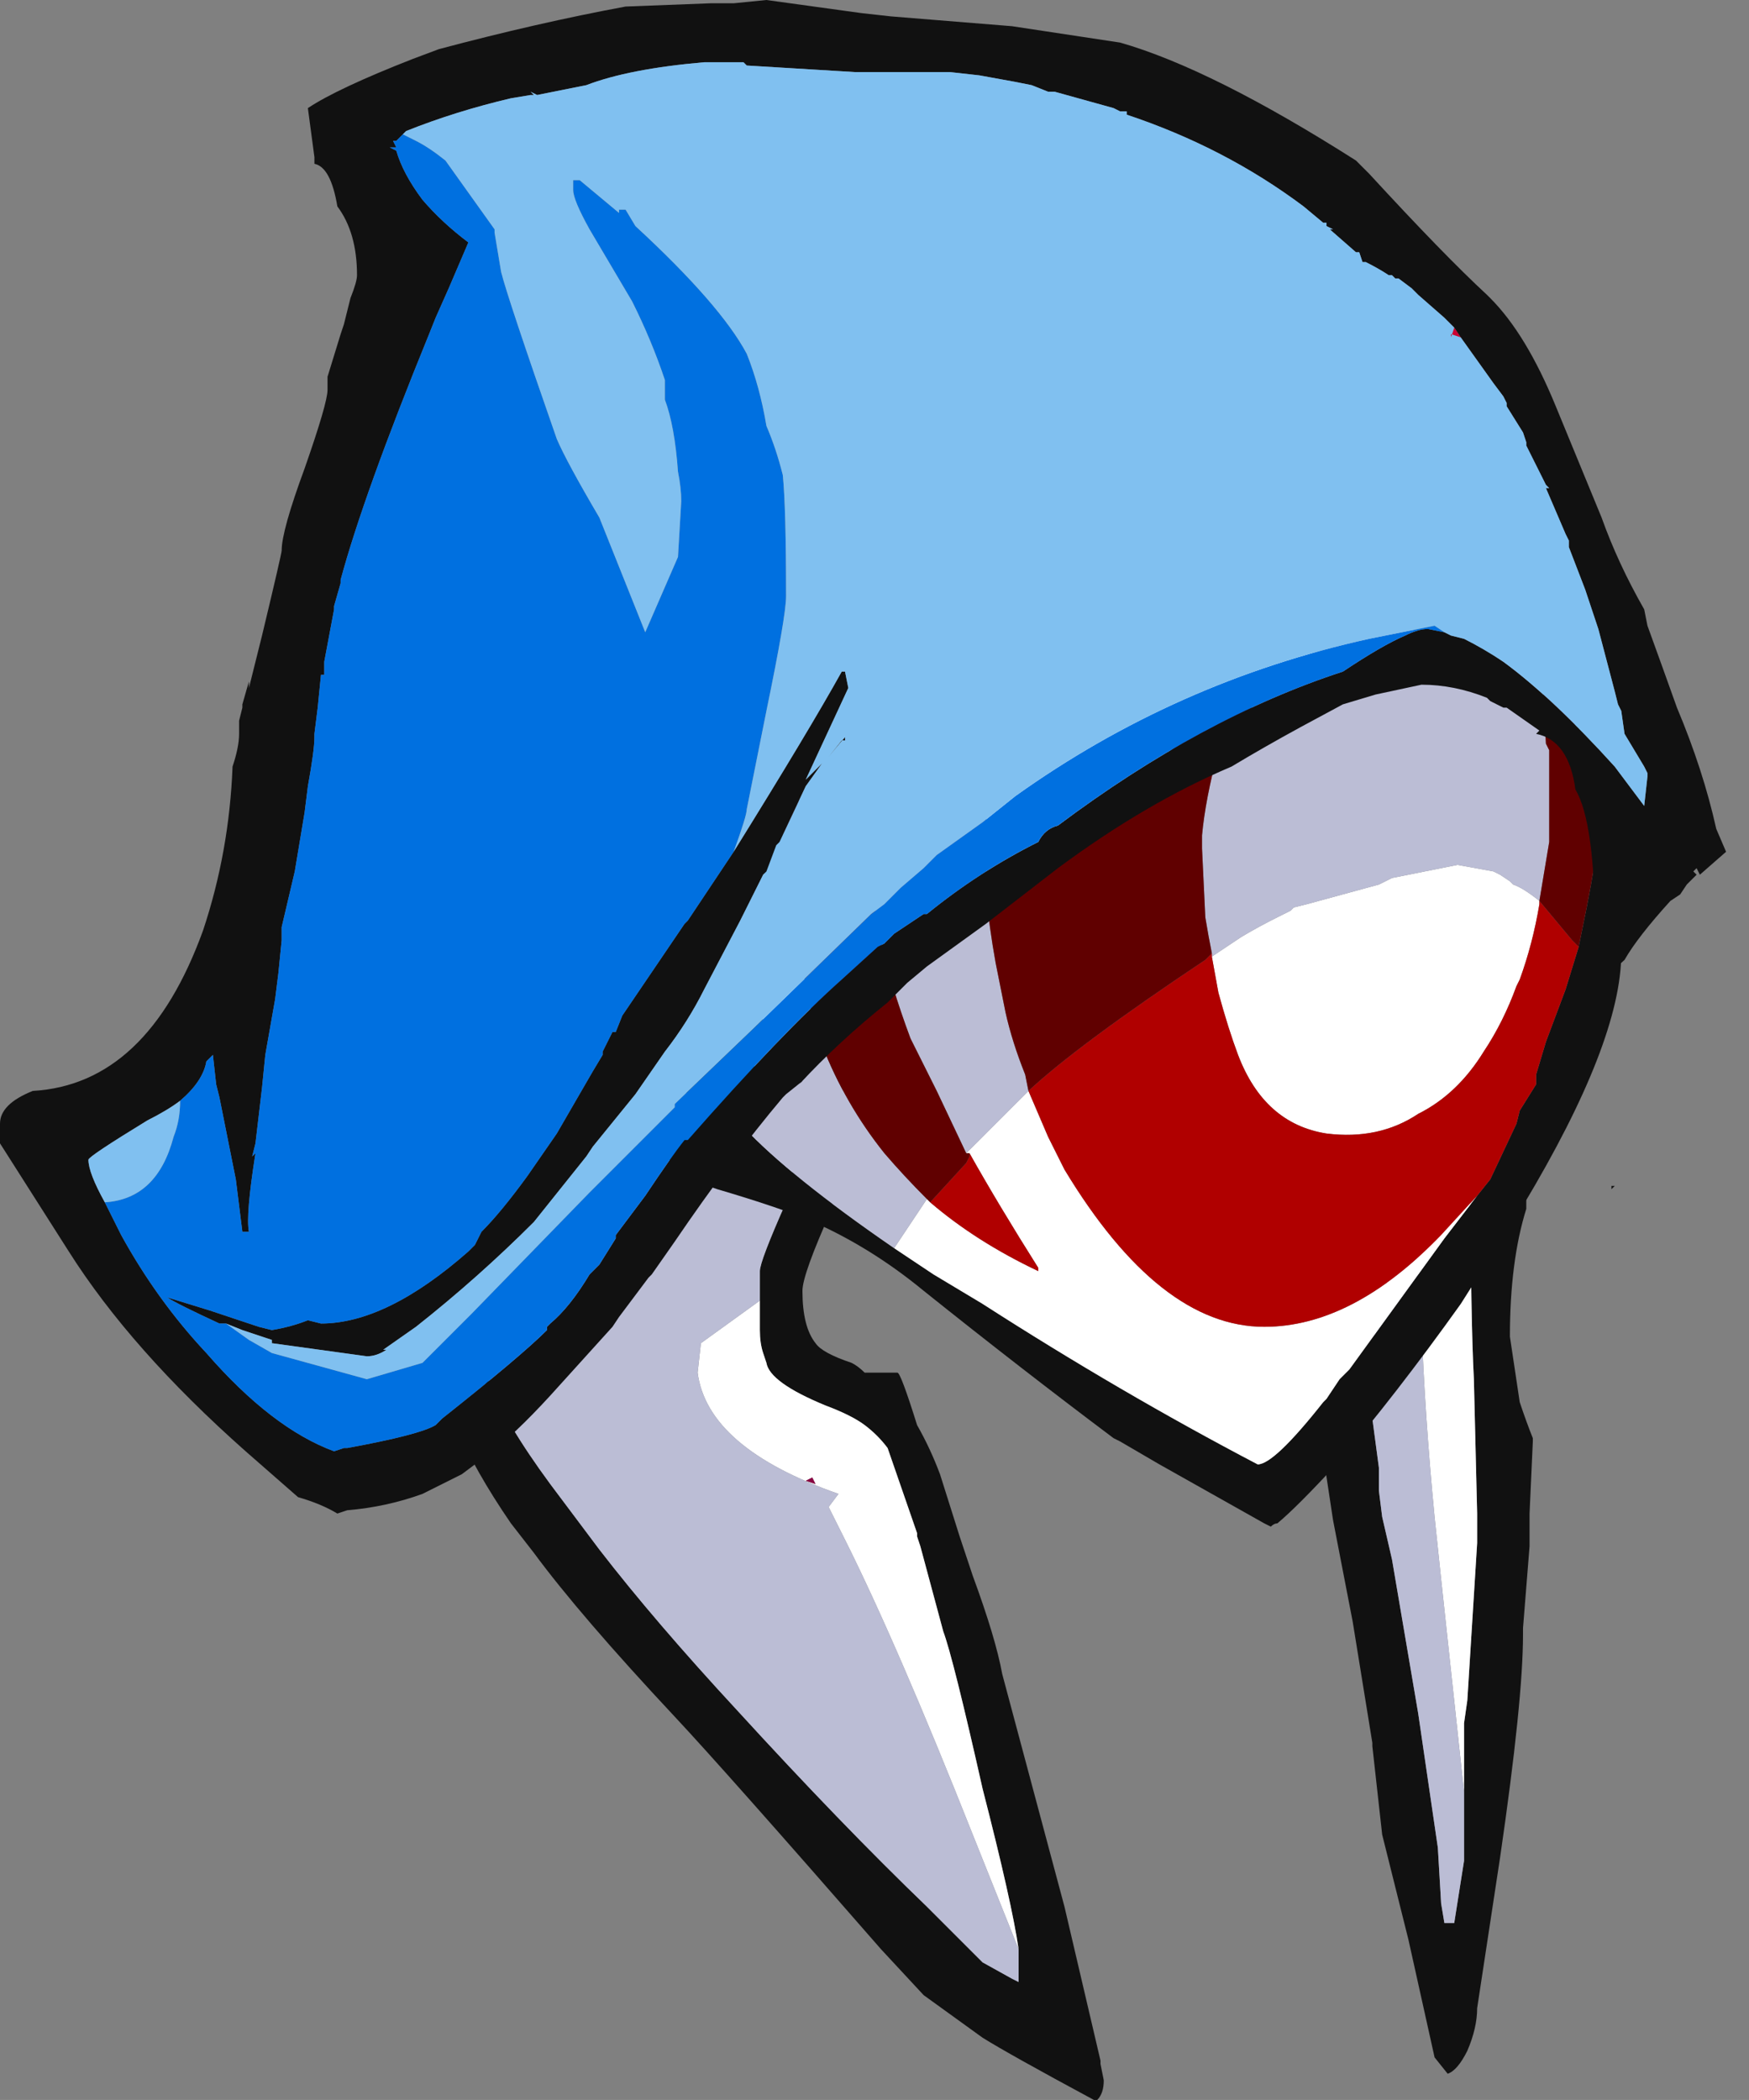 <?xml version="1.0" encoding="UTF-8" standalone="no"?>
<svg xmlns:ffdec="https://www.free-decompiler.com/flash" xmlns:xlink="http://www.w3.org/1999/xlink" ffdec:objectType="frame" height="224.35px" width="186.9px" xmlns="http://www.w3.org/2000/svg">
  <rect width="100%" height="100%" fill="#808080" stroke="none"/>
  <g transform="matrix(1.0, 0.0, 0.0, 1.0, 100.8, 103.95)">
    <use ffdec:characterId="319" height="32.05" transform="matrix(7.0, 0.0, 0.0, 7.0, -100.8, -103.95)" width="26.7" xlink:href="#shape0"/>
  </g>
  <defs>
    <g id="shape0" transform="matrix(1.0, 0.0, 0.0, 1.0, 14.4, 14.85)">
      <path d="M9.0 2.6 L8.9 3.45 8.9 3.6 Q8.65 4.4 8.65 5.55 L8.8 6.55 Q8.9 6.85 9.0 7.1 L9.0 7.15 8.95 8.25 8.95 8.75 8.85 10.0 8.85 10.1 Q8.85 11.1 8.5 13.5 L8.15 15.8 Q8.15 16.1 8.0 16.45 7.85 16.75 7.7 16.8 L7.5 16.55 7.1 14.75 6.7 13.15 6.55 11.8 6.55 11.75 6.25 9.9 5.95 8.35 5.7 6.7 9.0 2.6 M7.95 12.5 L7.95 11.45 8.0 11.1 8.15 8.7 8.15 8.25 8.1 6.2 Q8.05 5.25 8.05 3.15 L7.15 3.2 6.45 6.05 6.65 7.55 6.65 7.9 6.7 8.3 6.85 8.95 7.25 11.3 7.55 13.35 7.6 14.2 7.65 14.5 7.8 14.5 7.95 13.55 7.95 12.5 M1.15 14.9 Q1.05 14.2 0.6 12.45 0.15 10.45 0.0 10.05 L-0.35 8.75 -0.4 8.6 -0.4 8.55 -0.85 7.25 Q-1.0 7.05 -1.2 6.9 -1.4 6.75 -1.8 6.6 -2.65 6.25 -2.7 5.95 L-2.75 5.8 Q-2.8 5.65 -2.8 5.45 L-2.8 5.0 -2.8 4.55 Q-2.8 4.4 -2.4 3.5 L-2.05 1.85 Q-2.25 1.3 -2.75 0.9 L-2.85 0.8 -6.95 6.2 Q-6.7 6.85 -6.0 7.8 L-5.25 8.8 Q-4.4 9.9 -3.15 11.25 -1.55 13.0 -0.25 14.25 L0.6 15.1 1.05 15.35 1.15 15.4 1.15 14.9 M0.45 9.2 Q0.8 10.15 0.9 10.7 L1.85 14.25 2.4 16.6 2.4 16.65 2.45 16.9 Q2.45 17.1 2.35 17.2 L2.3 17.2 Q1.0 16.5 0.6 16.25 L-0.3 15.6 -0.95 14.9 Q-3.35 12.15 -4.1 11.35 -5.55 9.8 -6.25 8.85 L-6.6 8.4 Q-7.15 7.6 -7.45 6.9 L-2.5 0.15 Q-1.65 0.15 -1.45 0.95 L-1.7 3.6 Q-2.15 4.6 -2.15 4.85 -2.15 5.4 -1.95 5.65 -1.85 5.8 -1.4 5.95 -1.3 6.0 -1.2 6.1 L-0.7 6.1 Q-0.65 6.1 -0.4 6.9 -0.2 7.25 -0.05 7.65 L0.25 8.6 0.45 9.2" fill="#111111" fill-rule="evenodd" stroke="none"/>
      <path d="M7.95 12.5 L7.6 9.25 7.5 8.3 Q7.35 6.75 7.3 5.35 L7.15 3.2 8.05 3.15 Q8.05 5.25 8.1 6.2 L8.15 8.25 8.15 8.7 8.0 11.1 7.95 11.45 7.95 12.5 M-2.8 5.0 L-2.8 5.45 Q-2.8 5.65 -2.75 5.8 L-2.7 5.95 Q-2.65 6.25 -1.8 6.6 -1.4 6.75 -1.2 6.9 -1.0 7.05 -0.85 7.25 L-0.4 8.55 -0.4 8.6 -0.35 8.75 0.0 10.05 Q0.15 10.45 0.6 12.45 1.05 14.2 1.15 14.9 L0.45 13.15 Q-0.7 10.25 -1.5 8.65 L-1.75 8.15 -1.6 7.95 Q-3.6 7.25 -3.75 6.1 L-3.7 5.65 -2.8 5.0 M-1.95 7.8 L-2.0 7.7 -2.1 7.75 -1.95 7.8" fill="#ffffff" fill-rule="evenodd" stroke="none"/>
      <path d="M-1.95 7.8 L-2.1 7.75 -2.0 7.7 -1.95 7.8" fill="#890142" fill-rule="evenodd" stroke="none"/>
      <path d="M7.15 3.2 L7.3 5.35 Q7.35 6.75 7.5 8.3 L7.6 9.25 7.95 12.5 7.95 13.55 7.8 14.5 7.65 14.5 7.6 14.2 7.55 13.35 7.25 11.3 6.85 8.95 6.7 8.3 6.65 7.9 6.65 7.55 6.45 6.05 7.15 3.2 M-2.8 5.0 L-3.7 5.65 -3.75 6.1 Q-3.6 7.25 -1.6 7.95 L-1.75 8.15 -1.5 8.65 Q-0.7 10.25 0.45 13.15 L1.15 14.9 1.15 15.4 1.05 15.35 0.6 15.1 -0.25 14.25 Q-1.55 13.0 -3.15 11.25 -4.4 9.9 -5.25 8.8 L-6.0 7.8 Q-6.7 6.85 -6.95 6.2 L-2.85 0.8 -2.75 0.9 Q-2.25 1.3 -2.05 1.85 L-2.4 3.5 Q-2.8 4.4 -2.8 4.55 L-2.8 5.0" fill="#bbbdd5" fill-rule="evenodd" stroke="none"/>
      <path d="M7.0 -5.3 L5.85 -4.95 0.8 -4.0 0.15 -3.55 0.05 -3.45 -0.3 -4.5 7.0 -5.3 M-0.8 -4.0 L-0.9 -3.95 -0.8 -4.0 M-1.15 -3.25 L-1.05 -2.55 -1.2 -2.45 -1.15 -3.25 M9.95 -2.95 L10.35 -0.3 Q10.35 1.05 8.85 3.55 L7.9 5.05 Q6.9 6.45 6.0 7.5 5.4 8.15 5.1 8.4 5.05 8.4 5.0 8.45 L4.9 8.4 3.3 7.5 2.7 7.15 2.6 7.1 Q1.2 6.05 -0.3 4.85 -1.15 4.15 -2.1 3.75 -2.6 3.55 -3.45 3.3 -4.05 3.1 -4.25 2.75 L-2.45 -2.3 -2.4 -1.25 -3.05 2.35 Q-2.35 3.1 -0.75 4.2 L-0.15 4.6 0.6 5.05 Q2.7 6.4 4.8 7.5 5.05 7.5 5.8 6.55 L5.85 6.5 6.05 6.2 6.2 6.05 7.65 4.05 8.15 3.4 8.35 3.15 8.75 2.3 8.8 2.1 9.05 1.7 9.05 1.55 9.2 1.05 9.5 0.25 9.7 -0.4 Q9.95 -1.6 9.95 -1.8 L9.95 -2.95 M6.4 -4.75 L6.7 -4.6 6.4 -4.75" fill="#111111" fill-rule="evenodd" stroke="none"/>
      <path d="M5.25 -4.75 L0.65 -1.25 0.65 -2.25 0.8 -4.0 5.85 -4.95 5.25 -4.75 M4.1 -0.25 L4.55 -0.55 Q4.8 -0.7 5.1 -0.85 5.2 -0.9 5.3 -0.95 L5.35 -1.0 5.55 -1.05 6.65 -1.35 6.85 -1.45 7.85 -1.65 8.4 -1.55 8.5 -1.5 8.65 -1.4 8.7 -1.35 Q8.85 -1.3 9.1 -1.1 L9.1 -1.05 Q9.0 -0.45 8.8 0.1 L8.75 0.2 Q8.55 0.75 8.25 1.2 7.85 1.85 7.25 2.15 6.65 2.55 5.85 2.45 4.9 2.3 4.5 1.25 4.35 0.85 4.2 0.3 L4.1 -0.25 M9.1 -4.55 L7.65 -5.1 9.55 -4.05 9.1 -4.55 M0.15 -3.55 L0.05 -3.45 0.15 -3.55 M-1.05 -2.55 L-1.1 -1.3 -1.2 -2.45 -1.05 -2.55 M6.4 -4.75 L6.7 -4.6 6.4 -4.75 M8.15 3.4 L7.65 4.05 6.2 6.05 6.05 6.2 5.85 6.5 5.8 6.55 Q5.05 7.5 4.8 7.5 2.7 6.4 0.6 5.05 L-0.15 4.6 -0.75 4.2 -0.25 3.45 -0.2 3.5 Q0.5 4.1 1.45 4.55 L1.45 4.5 Q0.85 3.55 0.4 2.75 L0.35 2.75 1.3 1.8 1.6 2.5 1.85 3.0 Q3.3 5.4 4.9 5.4 6.25 5.4 7.6 4.0 L8.15 3.4 M-3.05 2.35 L-2.4 -1.25 -1.95 0.9 -2.7 1.3 -3.25 1.9 -3.05 2.35" fill="#ffffff" fill-rule="evenodd" stroke="none"/>
      <path d="M0.15 -3.55 L0.8 -4.0 0.65 -2.25 -1.0 -0.75 -1.1 -1.3 -1.05 -2.55 -1.15 -3.25 -1.0 -4.25 -0.9 -3.95 -0.8 -4.0 -0.3 -4.5 0.05 -3.45 0.15 -3.55 M-3.25 1.9 L-2.7 1.3 -3.25 1.9" fill="#5e6597" fill-rule="evenodd" stroke="none"/>
      <path d="M4.1 -0.3 Q4.05 -0.55 4.0 -0.85 L3.95 -1.9 3.95 -2.1 Q4.0 -2.65 4.2 -3.4 L5.25 -4.75 5.85 -4.95 7.0 -5.3 7.65 -5.1 9.1 -4.55 9.15 -4.45 9.2 -3.5 9.25 -3.4 9.25 -2.0 9.1 -1.1 Q8.85 -1.3 8.7 -1.35 L8.65 -1.4 8.5 -1.5 8.4 -1.55 7.85 -1.65 6.85 -1.45 6.65 -1.35 5.55 -1.05 5.35 -1.0 5.3 -0.95 Q5.2 -0.9 5.1 -0.85 4.8 -0.7 4.55 -0.55 L4.1 -0.25 4.1 -0.3 M0.65 -1.25 Q0.7 -0.7 0.8 -0.15 L0.95 0.6 Q1.05 1.05 1.25 1.55 L1.3 1.8 0.35 2.75 -0.1 1.8 -0.5 1.0 Q-0.8 0.2 -1.0 -0.65 L-1.0 -0.75 0.65 -2.25 0.65 -1.25 M9.1 -1.05 L9.1 -1.1 9.1 -1.05 M6.7 -4.6 L6.4 -4.75 6.7 -4.6 M-0.75 4.2 Q-2.35 3.1 -3.05 2.35 L-3.25 1.9 -2.7 1.3 -1.95 0.9 -1.85 1.1 Q-1.5 2.0 -0.9 2.75 -0.6 3.1 -0.25 3.45 L-0.75 4.2" fill="#bbbdd5" fill-rule="evenodd" stroke="none"/>
      <path d="M1.3 1.8 Q2.05 1.1 4.0 -0.2 L4.1 -0.3 4.1 -0.25 4.2 0.3 Q4.35 0.85 4.5 1.25 4.9 2.3 5.85 2.45 6.65 2.55 7.25 2.15 7.85 1.85 8.25 1.2 8.55 0.75 8.75 0.2 L8.8 0.1 Q9.0 -0.45 9.1 -1.05 L9.1 -1.1 9.6 -0.5 9.7 -0.4 9.5 0.25 9.2 1.05 9.05 1.55 9.05 1.7 8.8 2.1 8.75 2.3 8.35 3.15 8.15 3.4 7.6 4.0 Q6.25 5.4 4.9 5.4 3.3 5.4 1.85 3.0 L1.6 2.5 1.3 1.8 M0.4 2.75 Q0.85 3.55 1.45 4.5 L1.45 4.55 Q0.5 4.1 -0.2 3.5 L0.35 2.9 0.4 2.8 0.4 2.75" fill="#b00000" fill-rule="evenodd" stroke="none"/>
      <path d="M5.25 -4.75 L4.2 -3.4 Q4.0 -2.65 3.95 -2.1 L3.95 -1.9 4.0 -0.85 Q4.05 -0.55 4.1 -0.3 L4.0 -0.2 Q2.05 1.1 1.3 1.8 L1.25 1.55 Q1.05 1.05 0.95 0.6 L0.8 -0.15 Q0.7 -0.7 0.65 -1.25 L5.25 -4.75 M9.1 -1.1 L9.25 -2.0 9.25 -3.4 9.2 -3.5 9.15 -4.45 9.1 -4.55 9.55 -4.05 9.95 -2.95 9.95 -1.8 Q9.95 -1.6 9.7 -0.4 L9.6 -0.5 9.1 -1.1 M-1.0 -4.25 L-1.15 -3.25 -1.2 -2.45 -1.1 -1.3 -1.0 -0.75 -1.0 -0.65 Q-0.8 0.2 -0.5 1.0 L-0.1 1.8 0.35 2.75 0.4 2.75 0.4 2.8 0.35 2.9 -0.2 3.5 -0.25 3.45 Q-0.6 3.1 -0.9 2.75 -1.5 2.0 -1.85 1.1 L-1.95 0.9 -2.4 -1.25 -2.45 -2.3 -1.0 -4.25" fill="#600000" fill-rule="evenodd" stroke="none"/>
      <path d="M1.05 -14.45 L2.7 -14.2 Q4.1 -13.8 6.3 -12.4 L6.5 -12.2 Q7.65 -10.95 8.3 -10.35 L8.35 -10.3 Q8.9 -9.75 9.35 -8.65 L10.05 -6.95 Q10.3 -6.25 10.7 -5.55 L10.75 -5.3 Q10.95 -4.75 11.2 -4.05 11.6 -3.1 11.8 -2.2 L11.95 -1.85 11.55 -1.5 11.5 -1.6 11.45 -1.55 11.5 -1.5 11.35 -1.35 11.25 -1.2 11.1 -1.1 Q10.6 -0.55 10.4 -0.2 L9.8 0.35 Q9.95 -0.1 9.95 -0.6 9.95 -2.3 9.65 -2.8 9.55 -3.55 9.05 -3.65 L9.1 -3.7 8.6 -4.05 8.55 -4.05 8.35 -4.15 8.3 -4.2 Q7.8 -4.4 7.3 -4.4 L6.6 -4.25 6.1 -4.1 5.45 -3.75 Q4.9 -3.45 4.4 -3.15 3.1 -2.6 1.75 -1.6 L0.65 -0.75 -0.25 -0.1 -0.55 0.15 -0.85 0.45 Q-1.6 1.05 -2.2 1.7 L-2.15 1.65 -2.4 1.85 -2.45 1.9 Q-3.25 2.85 -4.1 4.1 L-4.45 4.6 -4.5 4.65 -4.95 5.25 -5.05 5.4 -6.0 6.45 Q-6.55 7.05 -6.95 7.35 L-7.35 7.65 -7.95 7.95 Q-8.5 8.15 -9.1 8.2 L-9.25 8.25 Q-9.5 8.1 -9.85 8.0 L-10.65 7.3 Q-12.4 5.75 -13.35 4.25 L-14.4 2.6 -14.4 2.3 Q-14.4 2.0 -13.9 1.8 -12.15 1.7 -11.3 -0.65 -10.9 -1.85 -10.85 -3.15 -10.75 -3.45 -10.75 -3.65 L-10.75 -3.85 -10.7 -4.05 -10.7 -4.1 -10.6 -4.45 -10.6 -4.35 -10.4 -5.15 Q-10.1 -6.4 -10.1 -6.45 -10.1 -6.75 -9.75 -7.7 -9.4 -8.7 -9.4 -8.9 L-9.4 -9.1 -9.2 -9.75 -9.15 -9.9 -9.05 -10.3 Q-8.95 -10.55 -8.95 -10.65 -8.95 -11.3 -9.25 -11.7 -9.35 -12.3 -9.6 -12.35 L-9.6 -12.45 -9.7 -13.2 Q-9.25 -13.5 -8.1 -13.95 L-7.7 -14.1 Q-6.2 -14.5 -4.85 -14.75 L-3.55 -14.8 -3.2 -14.8 -2.7 -14.85 -1.25 -14.65 -0.8 -14.6 1.05 -14.45 M7.8 -9.85 L7.65 -10.0 7.25 -10.35 7.15 -10.45 6.95 -10.6 6.9 -10.6 6.85 -10.65 6.8 -10.65 Q6.65 -10.75 6.45 -10.85 L6.4 -10.85 6.35 -11.0 6.3 -11.0 5.9 -11.35 5.95 -11.35 5.85 -11.4 5.85 -11.45 5.8 -11.45 5.5 -11.7 Q4.3 -12.6 2.8 -13.1 L2.8 -13.15 2.7 -13.15 2.6 -13.2 1.7 -13.45 1.6 -13.45 1.35 -13.55 1.1 -13.6 0.55 -13.7 0.1 -13.75 -1.35 -13.75 -3.0 -13.85 -3.05 -13.9 -3.65 -13.9 Q-4.8 -13.8 -5.45 -13.55 L-6.2 -13.4 -6.3 -13.45 -6.25 -13.4 -6.3 -13.4 -6.6 -13.35 Q-7.45 -13.15 -8.2 -12.85 L-8.25 -12.8 -8.35 -12.7 -8.4 -12.7 -8.35 -12.6 -8.45 -12.6 -8.35 -12.55 Q-8.25 -12.2 -7.95 -11.8 -7.65 -11.45 -7.25 -11.15 L-7.55 -10.45 -7.75 -10.0 -7.85 -9.75 Q-8.85 -7.3 -9.2 -6.0 L-9.2 -5.95 -9.3 -5.6 -9.3 -5.55 -9.45 -4.75 -9.45 -4.55 -9.5 -4.55 -9.55 -4.05 -9.6 -3.65 -9.6 -3.6 Q-9.6 -3.4 -9.7 -2.85 L-9.75 -2.45 -9.9 -1.55 -10.1 -0.7 -10.1 -0.5 -10.15 0.0 -10.2 0.4 -10.35 1.25 -10.4 1.75 -10.5 2.6 -10.55 2.8 -10.5 2.75 Q-10.65 3.7 -10.6 3.95 L-10.7 3.95 -10.8 3.15 -11.05 1.9 -11.1 1.7 -11.15 1.25 -11.25 1.35 Q-11.3 1.65 -11.65 1.95 -11.85 2.1 -12.15 2.25 -13.05 2.8 -13.05 2.85 -13.05 3.05 -12.8 3.5 L-12.55 4.0 Q-12.0 5.0 -11.25 5.8 -10.25 6.95 -9.3 7.3 L-9.15 7.25 -9.1 7.25 Q-8.0 7.05 -7.75 6.9 L-7.65 6.8 Q-6.45 5.85 -6.05 5.45 L-6.05 5.4 -6.0 5.35 Q-5.7 5.1 -5.4 4.6 L-5.25 4.45 -5.0 4.05 -5.0 4.0 -4.55 3.4 Q-4.15 2.8 -3.95 2.55 L-3.9 2.55 Q-2.45 0.9 -1.55 0.1 L-1.0 -0.4 -0.9 -0.45 -0.75 -0.6 -0.3 -0.9 -0.25 -0.9 Q0.55 -1.55 1.45 -2.0 1.55 -2.2 1.75 -2.25 3.95 -3.9 6.1 -4.6 6.7 -5.0 7.05 -5.15 7.25 -5.25 7.4 -5.25 L7.65 -5.2 7.75 -5.15 7.95 -5.1 Q8.25 -4.95 8.55 -4.75 9.3 -4.2 10.25 -3.15 L10.7 -2.55 10.75 -3.0 10.75 -3.05 10.7 -3.15 10.4 -3.65 10.35 -4.0 10.3 -4.1 10.25 -4.3 10.0 -5.25 9.8 -5.85 9.55 -6.5 9.55 -6.6 9.5 -6.7 9.2 -7.4 9.25 -7.4 9.2 -7.45 8.9 -8.05 8.9 -8.1 8.85 -8.25 8.6 -8.65 8.6 -8.7 8.55 -8.8 8.4 -9.0 7.9 -9.7 7.8 -9.85 M-3.2 -1.85 Q-2.05 -3.7 -1.55 -4.6 L-1.5 -4.6 -1.45 -4.35 -2.1 -2.95 -1.75 -3.3 -1.5 -3.6 -1.5 -3.55 -1.55 -3.55 -1.75 -3.3 -1.85 -3.2 -2.1 -2.85 -2.5 -2.0 -2.55 -1.95 -2.7 -1.55 -2.75 -1.5 -3.1 -0.8 -3.65 0.25 Q-3.9 0.75 -4.25 1.2 L-4.7 1.85 -5.35 2.65 -5.45 2.8 -6.25 3.8 Q-7.1 4.65 -8.05 5.4 L-8.55 5.75 -8.5 5.75 Q-8.65 5.85 -8.8 5.85 L-10.25 5.65 -10.25 5.6 -10.7 5.45 -10.95 5.35 -11.05 5.35 Q-11.7 5.05 -11.85 4.95 L-11.2 5.15 -10.45 5.4 -10.25 5.45 Q-9.95 5.4 -9.7 5.3 L-9.5 5.35 Q-8.5 5.35 -7.25 4.25 L-7.15 4.15 -7.05 3.95 Q-6.75 3.65 -6.35 3.1 L-5.9 2.45 -5.35 1.5 -5.2 1.25 -5.2 1.2 -5.05 0.9 -5.0 0.9 -4.9 0.65 -3.95 -0.75 -3.9 -0.8 -3.2 -1.85 M-6.95 -12.0 L-6.95 -12.0 M10.2 3.3 L10.2 3.25 10.25 3.25 10.2 3.3 M12.3 0.65 L12.3 0.65" fill="#111111" fill-rule="evenodd" stroke="none"/>
      <path d="M7.8 -9.85 L7.9 -9.7 7.75 -9.75 7.75 -9.7 7.8 -9.85" fill="#cc0033" fill-rule="evenodd" stroke="none"/>
      <path d="M7.65 -5.2 L7.4 -5.25 Q7.25 -5.25 7.05 -5.15 6.7 -5.0 6.1 -4.6 3.95 -3.9 1.75 -2.25 1.55 -2.2 1.45 -2.0 0.55 -1.55 -0.25 -0.9 L-0.3 -0.9 -0.75 -0.6 -0.9 -0.45 -1.0 -0.4 -1.55 0.1 Q-2.45 0.9 -3.9 2.55 L-3.95 2.55 Q-4.15 2.8 -4.55 3.4 L-5.0 4.0 -5.0 4.05 -5.25 4.45 -5.4 4.6 Q-5.7 5.1 -6.0 5.35 L-6.05 5.4 -6.05 5.45 Q-6.45 5.85 -7.65 6.8 L-7.75 6.9 Q-8.0 7.05 -9.1 7.25 L-9.15 7.25 -9.3 7.3 Q-10.25 6.95 -11.25 5.8 -12.0 5.0 -12.55 4.0 L-12.8 3.5 Q-12.0 3.45 -11.75 2.5 -11.65 2.25 -11.65 1.95 -11.3 1.65 -11.25 1.35 L-11.15 1.25 -11.1 1.7 -11.05 1.9 -10.8 3.15 -10.7 3.95 -10.6 3.95 Q-10.65 3.7 -10.5 2.75 L-10.55 2.8 -10.5 2.6 -10.4 1.75 -10.35 1.25 -10.2 0.4 -10.15 0.0 -10.1 -0.5 -10.1 -0.7 -9.9 -1.55 -9.75 -2.45 -9.7 -2.85 Q-9.6 -3.4 -9.6 -3.6 L-9.6 -3.65 -9.55 -4.05 -9.5 -4.55 -9.45 -4.55 -9.45 -4.75 -9.3 -5.55 -9.3 -5.6 -9.2 -5.95 -9.2 -6.0 Q-8.85 -7.3 -7.85 -9.75 L-7.75 -10.0 -7.55 -10.45 -7.25 -11.15 Q-7.65 -11.45 -7.95 -11.8 -8.25 -12.2 -8.35 -12.55 L-8.45 -12.6 -8.35 -12.6 -8.4 -12.7 -8.35 -12.7 -8.25 -12.8 -8.05 -12.7 Q-7.85 -12.6 -7.6 -12.4 L-6.85 -11.35 -6.85 -11.3 -6.75 -10.7 Q-6.65 -10.3 -5.9 -8.15 -5.75 -7.8 -5.25 -6.95 L-4.55 -5.2 -4.05 -6.35 -4.0 -7.2 Q-4.0 -7.4 -4.05 -7.65 -4.1 -8.35 -4.25 -8.75 L-4.25 -9.05 Q-4.45 -9.65 -4.75 -10.25 L-5.4 -11.35 Q-5.65 -11.8 -5.65 -11.95 L-5.65 -12.1 -5.55 -12.1 -4.95 -11.6 -4.95 -11.65 -4.85 -11.65 -4.7 -11.4 Q-3.4 -10.2 -3.0 -9.45 -2.8 -8.95 -2.7 -8.35 -2.55 -8.0 -2.45 -7.6 -2.4 -7.1 -2.4 -5.75 -2.4 -5.45 -2.7 -4.0 L-3.0 -2.5 Q-3.0 -2.4 -3.2 -1.85 L-3.9 -0.8 -3.95 -0.75 -4.9 0.65 -5.0 0.9 -5.05 0.9 -5.2 1.2 -5.2 1.25 -5.35 1.5 -5.9 2.45 -6.35 3.1 Q-6.75 3.65 -7.05 3.95 L-7.15 4.15 -7.25 4.25 Q-8.5 5.35 -9.5 5.35 L-9.7 5.3 Q-9.95 5.4 -10.25 5.45 L-10.45 5.4 -11.2 5.15 -11.85 4.95 Q-11.7 5.05 -11.05 5.35 L-10.95 5.35 -10.6 5.6 -10.25 5.8 -8.8 6.2 -7.95 5.95 -7.2 5.2 -5.4 3.35 -4.1 2.05 -4.1 2.0 -2.9 0.85 -1.1 -0.9 -0.9 -1.05 -0.65 -1.3 -0.3 -1.6 -0.1 -1.8 0.6 -2.3 1.1 -2.7 Q3.55 -4.45 6.5 -5.1 L7.5 -5.3 7.65 -5.2" fill="#0070e0" fill-rule="evenodd" stroke="none"/>
      <path d="M-8.25 -12.8 L-8.2 -12.85 Q-7.45 -13.15 -6.6 -13.35 L-6.3 -13.4 -6.25 -13.4 -6.3 -13.45 -6.2 -13.4 -5.45 -13.55 Q-4.8 -13.8 -3.65 -13.9 L-3.05 -13.9 -3.0 -13.85 -1.35 -13.75 0.1 -13.75 0.55 -13.7 1.1 -13.6 1.35 -13.55 1.6 -13.45 1.7 -13.45 2.6 -13.2 2.7 -13.15 2.8 -13.15 2.8 -13.1 Q4.3 -12.6 5.5 -11.7 L5.8 -11.45 5.85 -11.45 5.85 -11.4 5.95 -11.35 5.9 -11.35 6.3 -11.0 6.35 -11.0 6.4 -10.85 6.45 -10.85 Q6.65 -10.75 6.8 -10.65 L6.85 -10.65 6.9 -10.6 6.95 -10.6 7.15 -10.45 7.25 -10.35 7.65 -10.0 7.8 -9.85 7.75 -9.7 7.75 -9.75 7.9 -9.7 8.4 -9.0 8.55 -8.8 8.6 -8.7 8.6 -8.65 8.85 -8.25 8.9 -8.1 8.9 -8.05 9.2 -7.45 9.25 -7.4 9.2 -7.4 9.5 -6.7 9.55 -6.6 9.55 -6.5 9.8 -5.85 10.0 -5.25 10.25 -4.3 10.3 -4.1 10.35 -4.0 10.4 -3.65 10.7 -3.15 10.75 -3.05 10.75 -3.0 10.7 -2.55 10.25 -3.15 Q9.3 -4.2 8.55 -4.75 8.25 -4.95 7.95 -5.1 L7.75 -5.15 7.65 -5.2 7.5 -5.3 6.5 -5.1 Q3.55 -4.45 1.1 -2.7 L0.6 -2.3 -0.1 -1.8 -0.3 -1.6 -0.65 -1.3 -0.9 -1.05 -1.1 -0.9 -2.9 0.85 -4.1 2.0 -4.1 2.05 -5.4 3.35 -7.2 5.2 -7.95 5.95 -8.8 6.2 -10.25 5.8 -10.6 5.6 -10.95 5.35 -10.7 5.45 -10.25 5.6 -10.25 5.65 -8.8 5.85 Q-8.65 5.85 -8.5 5.75 L-8.55 5.75 -8.05 5.4 Q-7.1 4.65 -6.25 3.8 L-5.45 2.8 -5.35 2.65 -4.7 1.85 -4.25 1.2 Q-3.9 0.75 -3.65 0.25 L-3.1 -0.8 -2.75 -1.5 -2.7 -1.55 -2.55 -1.95 -2.5 -2.0 -2.1 -2.85 -1.85 -3.2 -1.75 -3.3 -1.55 -3.55 -1.5 -3.55 -1.5 -3.6 -1.75 -3.3 -2.1 -2.95 -1.45 -4.35 -1.5 -4.6 -1.55 -4.6 Q-2.05 -3.7 -3.2 -1.85 -3.0 -2.4 -3.0 -2.5 L-2.7 -4.0 Q-2.4 -5.45 -2.4 -5.75 -2.4 -7.1 -2.45 -7.6 -2.55 -8.0 -2.7 -8.35 -2.8 -8.95 -3.0 -9.45 -3.4 -10.2 -4.7 -11.4 L-4.85 -11.65 -4.95 -11.65 -4.95 -11.6 -5.55 -12.1 -5.65 -12.1 -5.65 -11.95 Q-5.65 -11.8 -5.4 -11.35 L-4.75 -10.25 Q-4.45 -9.65 -4.25 -9.05 L-4.25 -8.75 Q-4.1 -8.35 -4.05 -7.65 -4.0 -7.4 -4.0 -7.2 L-4.05 -6.35 -4.55 -5.2 -5.25 -6.95 Q-5.75 -7.8 -5.9 -8.15 -6.65 -10.3 -6.75 -10.7 L-6.85 -11.3 -6.85 -11.35 -7.6 -12.4 Q-7.85 -12.6 -8.05 -12.7 L-8.25 -12.8 M-12.8 3.5 Q-13.05 3.05 -13.05 2.85 -13.05 2.8 -12.15 2.25 -11.85 2.1 -11.65 1.95 -11.65 2.25 -11.75 2.5 -12.0 3.45 -12.8 3.5 M-6.95 -12.0 L-6.95 -12.0" fill="#80c0f0" fill-rule="evenodd" stroke="none"/>
    </g>
  </defs>
</svg>
